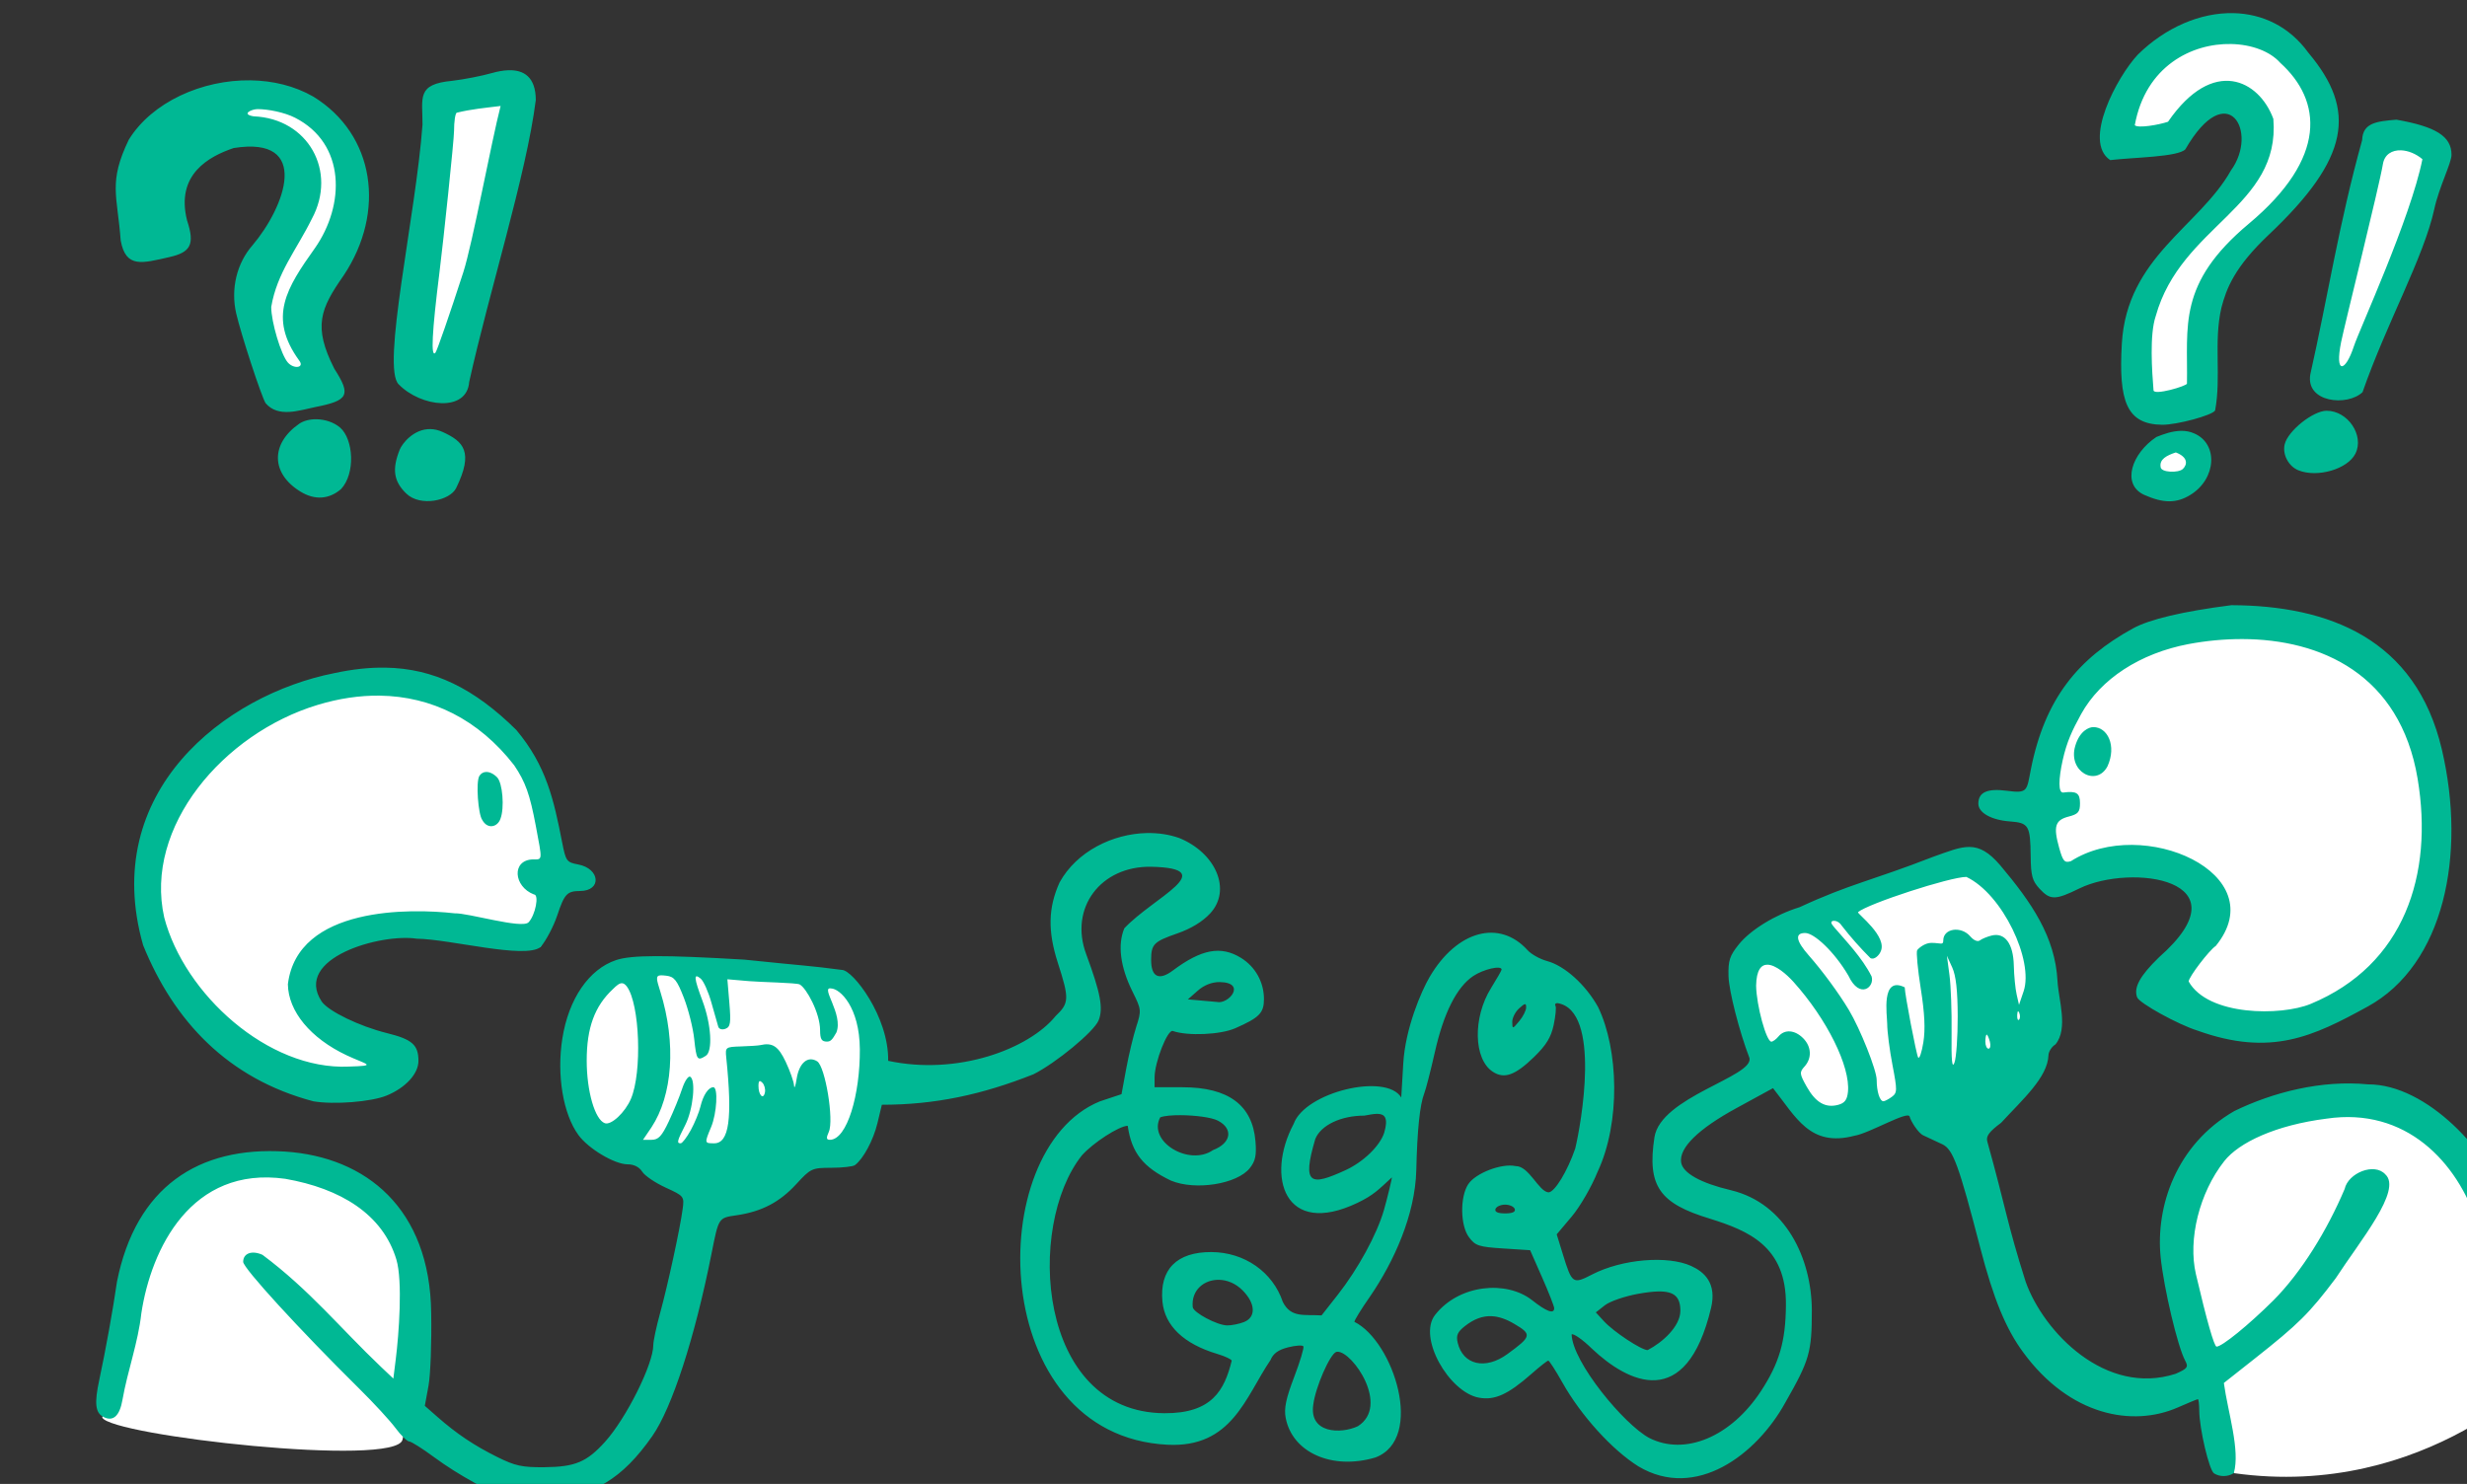 <?xml version="1.0" ?><svg height="214.862mm" viewBox="0 0 357.171 214.862" width="357.171mm" xmlns="http://www.w3.org/2000/svg">
    <rect x="0" y="0" width="357.171" height="214.862" fill="#333333" stroke="none"/>
    <path color="#000" d="m 37904.164,7002.664 c -15.683,-0.173 -31.07,6.473 -42.301,19.086 -21.141,23.742 -18.519,41.793 -18.519,41.793 l 32.705,0.975 c 0,0 13.385,-35.613 34.058,-24.391 20.673,11.222 21.863,29.351 -4.156,51.467 -26.019,22.115 -46.435,53.989 -49.146,79.926 -2.71,25.937 4.697,38.295 4.697,38.295 l 33.699,-8.537 c -2.349,-13.903 -13.01,-43.175 28.639,-90.414 41.649,-47.239 44.722,-66.997 19.877,-91.227 -11.646,-11.358 -25.715,-16.82 -39.553,-16.973 z m -930.055,32.066 -44.088,3.904 c 0,0 -13.641,147.897 -13.46,151.475 0,0 13.37,4.797 16.261,-1.951 2.891,-6.748 41.287,-153.428 41.287,-153.428 z m -137.646,5.205 c -24.312,-0.505 -45.572,13.822 -45.572,13.822 0,0 65.68,2.195 63.421,28.863 -2.258,26.669 -35.504,56.183 -26.56,83.99 8.944,27.807 21.231,37.645 35.957,28.213 0,0 -17.709,-25.286 -1.176,-58.297 16.534,-33.011 26.148,-77.834 -5.33,-92.039 -6.886,-3.107 -13.933,-4.411 -20.74,-4.553 z m 1152.787,20.192 -32.523,133.426 15.718,2.357 49.149,-127.814 z m -113.211,168.592 c -7.101,-0.087 -11.871,2.264 -17.855,15.084 8.944,12.115 14.906,6.992 24.212,5.609 9.305,-1.382 19.576,-18.878 5.102,-19.816 -4.523,-0.293 -8.231,-0.837 -11.459,-0.877 z m 41.065,97.162 c -22.004,-0.195 -44.345,4.875 -62.924,13.262 -47.564,21.469 -59.492,86.496 -44.571,132.174 38.533,-20.232 74.906,-15.463 84.87,3.4 9.964,18.863 -26.85,53.32 -26.85,53.32 0,0 39.219,36.489 98.269,8.084 59.05,-28.405 64.302,-108.803 36.176,-163.492 -17.139,-33.326 -50.645,-46.444 -84.97,-46.748 z m -1025.002,32.135 c -0.921,-0.01 -1.838,-0.01 -2.752,0.01 -57.418,0.93 -103.969,49.031 -115.37,93.346 -17.411,67.679 71.142,165.849 128.332,114.844 0,0 -60.939,-33.137 -48.273,-50.035 31.272,-41.723 130.104,-12.354 130.104,-12.354 0,0 27.858,-103.307 -49.17,-136.473 -14.668,-6.316 -29.069,-9.196 -42.871,-9.336 z m 866.855,102.867 c -4.339,0.074 -8.555,0.966 -12.371,2.512 -15.266,6.185 -54.092,17.316 -82.414,29.773 -28.6,12.614 -31.088,28.329 -10.899,70.769 11.241,28.847 33.724,38.962 47.321,35.428 13.596,-3.534 62.043,-27.786 89.187,-40.553 27.145,-12.767 14.529,-46.87 4.123,-72.094 -7.805,-18.918 -21.931,-26.058 -34.947,-25.836 z m -715.035,54.711 c -6.452,-0.01 -11.345,0.241 -13.729,0.846 -12.714,3.225 -24.986,20.718 -29.158,40.111 -1.571,54.513 21.353,57.605 36.57,58.18 15.216,0.574 90.316,2.737 103.422,2.207 13.106,-0.53 22.336,-18.288 26.067,-47.576 3.73,-29.288 -17.525,-47.312 -28.815,-48.24 -9.172,-0.754 -66.4,-5.503 -94.357,-5.527 z m 930.266,73.137 c -12.981,0.049 -27.094,2.178 -41.667,6.195 -46.632,12.855 -53.503,49.961 -53.896,70.547 -0.392,20.586 21.647,105.138 30.553,125.816 105.654,14.892 171.955,-57.637 171.955,-57.637 0,0 -29.628,-81.033 -44.844,-113.061 -10.462,-22.019 -33.544,-31.97 -62.101,-31.861 z m -1136.614,36.551 c -79.461,-0.254 -83.7,96.459 -92.929,135.631 4.336,9.885 160.703,27.443 164.027,12.096 3.324,-15.347 32.516,-136.302 -58.818,-146.967 -4.282,-0.5 -8.372,-0.747 -12.28,-0.76 z" fill="#FFFFFF" overflow="visible" paint-order="fill markers stroke" transform="translate(541.995,-2.391) matrix(0.265,0,0,0.265,-9386.432,-1202.98) translate(-3313.529,-2437.82)"/>
    <path d="m 37908.918,6993.566 c -17.875,-0.371 -36.955,7.692 -52.209,22.689 -11.185,11.953 -30.332,47.406 -15.066,57.605 13.183,-1.525 36.938,-1.668 41.056,-5.879 23.066,-39.972 40.215,-9.47 24.899,11.547 -17.182,30.609 -56.844,47.228 -59.594,94.541 -1.84,31.663 2.601,44.213 22.139,44.412 8.165,0 27.174,-5.141 28.814,-7.793 3.445,-18.262 -0.885,-37.485 3.436,-56.147 2.766,-10.625 7.236,-22.284 25.92,-39.939 44.238,-41.802 48.11,-67.851 21.654,-99.327 -10.443,-14.489 -25.277,-21.384 -41.049,-21.711 z m -1.166,16.871 c 11.183,0.242 21.244,4.012 26.791,10.273 22.843,20.639 25.906,51.899 -17.152,87.908 -39.265,32.837 -33.22,56.032 -33.811,87.366 -0.09,1.317 -18.032,6.638 -18.269,3.668 -0.825,-10.357 -2.268,-30.345 1.205,-40.549 13.856,-49.709 68.234,-59.536 64.265,-107.755 -7.746,-21.146 -32.85,-34.283 -57.552,1.568 -5.136,1.726 -16.395,3.661 -18.159,1.898 5.899,-32.448 31.333,-44.84 52.682,-44.377 z m -941.256,14.33 c -2.837,0.093 -5.907,0.663 -9.053,1.557 -5.546,1.58 -15.256,3.475 -21.576,4.211 -19.665,1.841 -16.24,9.074 -16.275,23.926 -3.6,49.579 -22.781,133.19 -12.912,142.024 12.048,12.288 37.208,15.389 38.429,-1.445 10.895,-49.296 31.24,-113.273 36.381,-154.065 -0.07,-12.471 -6.482,-16.486 -14.994,-16.207 z m -140.771,5.516 c -26.549,-0.407 -53.966,11.925 -66.602,32.436 -11.297,23.427 -6.241,30.29 -4.42,55.1 2.802,15.242 11.674,12.419 26.549,9.055 11.755,-2.632 14.038,-6.994 9.723,-19.988 -6.39,-25.222 11.983,-35.073 25.5,-39.619 42.655,-6.757 27.933,32.246 10.263,53.115 -8.652,9.841 -12.017,23.929 -8.916,37.326 2.645,11.432 13.695,45.168 16.035,48.953 6.886,8.165 18.515,3.915 27.02,2.172 18.355,-3.601 19.82,-6.518 10.541,-20.979 -11.728,-23.13 -7.664,-32.722 5.098,-50.961 23.126,-34.702 17.118,-77.042 -16.596,-97.728 -10.24,-5.878 -22.128,-8.696 -34.195,-8.881 z m 136.541,14.012 c -5.044,19.456 -15.351,75.275 -20.393,90.881 -7.495,23.173 -14.351,42.953 -15.234,43.953 -2.594,2.94 -1.875,-11.274 2.224,-43.953 2.107,-16.794 7.961,-72.306 7.961,-77.277 0,-4.971 0.649,-9.432 1.438,-9.916 8.394,-2.033 15.033,-2.571 24.004,-3.688 z m -132.809,1.713 c 5.846,0.01 14.719,1.778 20.471,4.695 27.794,14.148 27.412,47.708 10.851,71.311 -15.378,21.678 -25.795,37.655 -8.502,61.449 2.928,3.856 -2.905,4.773 -6.228,1.039 -3.744,-4.207 -9.111,-22.113 -9.111,-30.398 3.182,-18.733 13.798,-31.142 22.203,-48.164 13.984,-25.944 -2.001,-54.792 -31.834,-55.986 -7.026,-1.156 -1.085,-3.926 2.15,-3.945 z m 1168.568,5.777 c -10.739,0.912 -18.409,1.635 -18.738,11.174 -12.668,45.515 -18.729,85.412 -28.32,128.031 -2.606,15.378 20.253,17.59 28.547,9.674 13.076,-37.564 33.431,-73.662 39.181,-99.969 2.567,-11.959 9.424,-25.238 9.424,-29.705 0,-10.191 -8.655,-15.419 -30.094,-19.205 z m 2.524,16.74 c 3.81,0.142 8.087,1.822 11.672,4.842 -6.484,32.353 -34.532,93.296 -37.442,102.217 -4.689,14.371 -10.612,15.493 -6.959,-2.393 1.94,-9.499 20.769,-84.891 22.815,-97.158 0.889,-5.331 5.015,-7.691 9.914,-7.508 z m -40.647,142.299 c -7.391,0 -21.066,10.898 -22.914,18.26 -1.385,5.518 2.067,12.096 7.494,14.283 10.398,4.189 26.928,-0.66 31.147,-9.137 4.934,-9.911 -4.135,-23.406 -15.727,-23.406 z m -1098.168,4.646 c -3.572,-0.066 -7.005,0.748 -9.529,2.475 -15.757,10.957 -15.426,27.215 0.756,37.082 7.889,4.81 15.644,4.169 22.123,-1.404 8.001,-8.573 6.8,-27.229 -0.51,-33.603 -3.424,-2.924 -8.247,-4.464 -12.84,-4.549 z m 62.219,5.373 c -9.146,-0.2 -15.501,7.912 -16.846,11.305 -4.142,10.451 -3.417,17.154 3.666,23.959 7.685,7.383 23.859,3.809 27.211,-3.064 9.643,-19.774 4.062,-25.372 -7.281,-30.572 -2.381,-1.092 -4.639,-1.581 -6.75,-1.627 z m 956.658,0.959 c -5.028,-3e-4 -9.991,1.847 -13.724,3.353 -13.549,9.01 -19.185,25.837 -6.733,31.6 10.613,4.717 17.731,4.717 25.364,0 14.211,-8.783 15.287,-28 1.882,-33.602 -2.203,-0.969 -4.503,-1.351 -6.789,-1.352 z m -3.113,11.793 c 6.814,2.643 6.316,6.633 3.873,9.002 -2.456,2.382 -12.182,1.977 -12.182,-1.065 -0.717,-4.179 3.237,-6.282 8.309,-7.938 z m 30.365,83.461 c -26.606,3.424 -44.664,7.684 -53.765,12.684 -29.874,16.402 -48.106,38.193 -55.797,77.004 -2.319,11.703 -1.528,13.261 -13.065,11.73 -10.745,-1.425 -15.632,0.774 -15.632,7.033 0,4.964 7.074,8.945 17.236,9.701 10.307,0.767 11.177,2.228 11.355,19.035 0.113,10.663 0.872,13.443 4.832,17.715 5.895,6.361 8.615,6.337 21.924,-0.199 27.929,-13.588 92.131,-5.21 43.36,37.684 -10.447,10.139 -13.969,16.6 -11.938,21.895 1.227,3.199 22.444,14.894 32.926,18.15 40.265,14.463 63.342,3.13 92.93,-13.068 41.945,-22.964 54.025,-83.188 40.648,-140.397 -14.227,-60.839 -62.044,-78.778 -115.014,-78.967 z m 5.897,18.514 c 42.969,0.099 86.27,19.166 95.832,76.269 8.785,52.464 -7.286,101.847 -58.383,123.061 -16.202,6.727 -56.167,6.654 -66.697,-12.244 0,-2.384 11.32,-17.221 14.802,-19.4 32.142,-39.427 -39.97,-71.427 -79.148,-46.32 -3.471,1.066 -4.344,0.068 -6.408,-7.303 -3.27,-11.678 -2.219,-15.154 5.164,-17.066 5.261,-1.363 6.221,-2.491 6.221,-7.303 0,-5.548 -1.903,-6.768 -9.098,-5.834 -2.931,0.381 -2.588,-7.588 -0.397,-17.504 2.252,-10.191 5.252,-16.535 10.159,-25.443 10.586,-19.111 32.168,-33.155 58.677,-38.184 9.462,-1.763 19.36,-2.751 29.276,-2.728 z m -1014.463,15.615 c -8.773,-0.14 -18.007,0.879 -27.887,3.004 -59.787,11.801 -128.359,64.86 -104.449,148.684 16.796,41.371 46.18,72.848 92.959,85.256 11.289,1.949 31.778,0.326 40.217,-3.186 10.287,-4.28 17.234,-11.882 17.234,-18.855 0,-8.799 -3.382,-11.788 -17.234,-15.221 -14.925,-3.699 -31.876,-11.893 -35.604,-17.213 -15.736,-23.768 32.258,-37.368 51.883,-34.363 18.515,0.256 59.215,11.333 67.727,4.533 3.027,-3.626 7.092,-11.354 9.033,-17.174 3.96,-11.877 5.367,-13.383 12.537,-13.426 11.925,-0.069 10.977,-12.235 -1.131,-14.506 -6.237,-1.17 -6.694,-1.805 -8.697,-12.051 -4.566,-23.375 -8.685,-41.964 -25.071,-61.455 -23.029,-22.75 -45.199,-33.607 -71.517,-34.027 z m -2.975,15.305 c 28.188,0.4 53.854,12.907 73.358,38.047 6.177,9.158 8.556,15.839 11.834,33.228 3.621,19.211 3.706,18.193 -1.516,18.193 -11.927,0.288 -10.684,14.905 0.471,19.152 2.991,0 0.805,11.308 -2.944,15.232 -3.66,3.724 -32.947,-5.181 -40.388,-4.92 -23.754,-2.711 -85.863,-4.022 -91.098,38.754 0.225,14.821 12.336,29.477 32.072,38.809 10.746,5.081 17.535,5.719 1.125,6.182 -43.973,1.974 -89.785,-39.592 -100.752,-81.471 -11.152,-49.434 32.242,-100.552 83.807,-116.147 11.584,-3.52 23.001,-5.217 34.031,-5.061 z m 936.014,17.193 c -2.241,0.036 -7.333,1.93 -9.799,10.316 -4.148,14.103 11.615,22.465 17.617,11.119 5.149,-11.301 10e-4,-21.56 -7.818,-21.436 z m -878.092,24.508 c -1.46,0.073 -2.732,0.794 -3.59,2.182 -1.99,3.219 -0.66,21.04 1.59,24.041 2.883,5.281 8.337,3.93 9.928,-0.635 2.296,-5.982 1.182,-19.658 -1.848,-22.688 -2.015,-2.016 -4.202,-2.994 -6.08,-2.9 z m 361.113,33.371 c -18.551,0.382 -38.311,9.932 -47.722,26.996 -6.236,13.86 -6.511,26.615 -0.946,43.897 6.34,19.692 6.242,21.984 -1.242,29.137 -14.535,17.865 -53.312,32.628 -91.447,24.428 0.393,-24.296 -19.437,-49.664 -25.242,-49.664 -18.918,-2.494 -19.226,-2.061 -53.279,-5.619 -44.243,-2.612 -61.697,-2.555 -70.081,0.229 -14.852,4.932 -25.989,21.173 -29.416,42.898 -3.139,19.9 0.42,41.241 8.784,52.688 5.502,7.528 19.774,16.025 26.916,16.025 3.42,0 6.342,1.472 7.914,3.988 1.37,2.194 7.118,6.108 12.775,8.697 10.13,4.638 10.271,4.814 9.336,11.811 -1.433,10.715 -8.168,41.774 -12.338,56.897 -2.032,7.373 -3.689,15.181 -3.689,17.352 0.02,10.406 -14.769,40.033 -26.405,52.912 -9.936,10.998 -16.296,13.667 -32.974,13.83 -12.277,0.12 -16.057,-0.694 -25.854,-5.566 -12.676,-6.303 -22.147,-12.648 -32.652,-21.871 l -6.941,-6.094 2.011,-10.918 c 1.105,-6.005 1.764,-23.997 1.463,-39.984 -0.69,-56.782 -35.429,-85.088 -79.764,-88.019 -47.388,-3.01 -81.593,19.361 -91.904,71.123 -2.105,14.759 -6.228,37.625 -9.666,53.623 -2.733,12.707 -2.184,17.859 2.141,20.174 5.356,2.867 9.011,-0.374 10.545,-9.354 2.799,-15.889 8.517,-31.081 10.299,-47.207 5.335,-35.159 27.19,-80.658 78.619,-73.484 30.256,5.275 53.271,19.379 60.703,44.07 3.555,11.817 1.373,40.959 -0.319,54.492 l -1.322,10.59 -6.699,-6.344 c -22.451,-21.361 -38.999,-42.001 -64.766,-61.252 -5.771,-2.629 -10.58,-0.892 -10.58,3.82 0,3.406 30.67,36.917 63.389,69.262 8.002,7.912 16.937,17.616 19.855,21.567 2.919,3.95 6.283,7.237 7.475,7.309 1.192,0.071 7.336,3.953 13.656,8.625 12.937,9.564 31.597,19.825 40.219,22.117 3.16,0.84 12.869,1.138 21.576,0.662 25.095,-1.373 40.988,-10.901 57.383,-34.404 10.752,-15.414 23.178,-53.678 32.273,-99.369 4.013,-20.16 3.755,-19.764 13.791,-21.234 13.67,-2.003 23.491,-7.13 32.536,-16.988 7.897,-8.609 8.555,-8.916 19.152,-8.945 6.033,-0.016 11.833,-0.662 12.887,-1.435 4.579,-3.365 10.108,-13.654 12.336,-22.953 l 2.408,-10.053 c 29.169,0 54.749,-5.519 82.847,-16.658 12.441,-6.273 33.01,-23.274 35.538,-29.373 2.709,-6.54 1.142,-14.938 -6.77,-36.32 -9.314,-25.163 7.879,-48.196 35.594,-47.688 38.592,0.888 1.147,16.743 -14.733,33.609 -3.783,9.054 -2.219,21.135 4.483,34.639 4.839,9.748 4.895,10.283 2.037,19.152 -1.617,5.018 -4.093,15.362 -5.5,22.988 l -2.559,13.867 -11.879,3.953 c -64.31,26.334 -61.432,182.72 37.069,187.596 35.15,1.74 42.507,-26.061 56.185,-46.242 1.5,-3.619 4.263,-5.624 9.623,-6.984 4.135,-1.05 7.9,-1.296 8.364,-0.545 0.465,0.751 -1.81,8.318 -5.053,16.814 -4.453,11.664 -5.588,17.097 -4.635,22.178 3.579,19.08 25.398,28.754 49.039,21.742 27.052,-10.186 9.944,-63.49 -11.49,-74.121 0,-0.882 3.859,-7.123 8.576,-13.871 13.118,-19.133 24.613,-44.628 25.242,-68.846 0.522,-22.218 1.955,-36.009 4.385,-42.193 0.914,-2.328 3.506,-12.419 5.76,-22.426 4.828,-21.43 11.936,-35.534 20.957,-41.592 5.615,-3.77 15.515,-6.031 15.515,-3.541 0,0.457 -2.605,5.022 -5.789,10.145 -10.026,16.127 -9.543,38.789 0.969,45.678 6.253,4.097 12.239,1.962 22.518,-8.029 6.696,-6.508 9.309,-10.77 10.752,-17.535 1.049,-4.915 1.488,-9.611 0.978,-10.435 -0.51,-0.825 -0.03,-1.5 1.074,-1.5 24.22,3.83 12.811,66.77 9.719,79.469 -4.321,12.556 -11.256,23.916 -14.617,23.936 -5.356,-0.434 -10.62,-14.481 -17.932,-14.35 -7.588,-1.667 -21.916,3.813 -25.91,9.91 -4.557,6.956 -4.347,22.567 0.391,28.932 3.488,4.688 5.343,5.3 18.654,6.162 l 14.779,0.957 6.571,14.92 c 3.614,8.206 6.57,15.747 6.57,16.758 0,3.397 -4.185,1.879 -12.096,-4.387 -13.949,-10.951 -39.852,-8.71 -52.982,8.074 -9.614,12.289 7.641,42.147 23.883,45.193 8.608,1.615 15.932,-1.692 28.75,-12.975 4.535,-3.992 8.684,-7.258 9.222,-7.258 0.538,0 4.005,5.387 7.705,11.971 10.117,18.003 27.165,36.812 41.5,45.789 31.463,18.791 64.631,-6.435 80.249,-34.777 13.333,-23.341 14.531,-27.525 14.531,-50.686 -0.192,-28.198 -14.259,-58.17 -44.156,-65.392 -16.595,-3.912 -26.412,-9.405 -27.264,-15.256 -1.153,-7.923 9.361,-18.228 30.207,-29.605 l 20.006,-10.92 c 12.7,16.062 20.27,32.361 44.496,26 8.031,-1.265 29.291,-13.927 30.138,-10.459 0.57,2.351 4.604,8.929 7.458,10.262 2.852,1.333 7.524,3.513 10.382,4.848 5.868,2.742 8.988,11.253 20.741,56.582 7.209,27.802 13.947,44.206 23.451,57.094 25.441,34.724 59.753,40.951 84.431,30.158 5.661,-2.497 10.617,-4.541 11.012,-4.541 0.396,0 0.732,2.801 0.752,6.225 0.05,9.846 5.416,32.621 8.08,34.312 3.162,2.007 7.512,1.952 10.809,-0.137 3.568,-12.611 -3.251,-33.197 -5.446,-49.26 l 16.723,-13.203 c 24.114,-19.042 29.876,-24.754 44.387,-44.01 13.248,-20.372 36.464,-48.162 27.115,-56.758 -5.993,-6.621 -20.311,-0.78 -22.234,7.979 -9.59,22.68 -23.631,45.488 -38.926,60.875 -13.535,13.44 -28.053,25.25 -31.041,25.25 -1.299,0 -5.407,-14.4 -11.281,-39.549 -4.457,-19.08 1.918,-44.559 15.455,-61.768 8.018,-10.194 28.104,-19.72 55.927,-23.242 43.344,-6.406 71.485,23.695 82.446,57.529 7.334,21.838 14.39,40.932 22.361,63.199 4.359,12.186 7.729,15.32 16.469,15.32 19.384,-4.837 6.336,-17.802 -1.289,-36.387 -3.797,-9.254 -16.839,-36.218 -22.203,-53.871 -8.728,-27.223 -42.857,-64.599 -75.09,-64.525 -25.626,-2.494 -52.103,4.369 -73.084,14.576 -31.822,18.305 -43.076,52.162 -40.27,79.881 1.769,17.117 9.268,48.778 13.369,56.441 1.916,3.58 1.378,4.337 -5.138,7.229 -38.203,12.35 -72.088,-22.596 -81.975,-50.264 -10.351,-32.681 -10.713,-39.909 -20.951,-76.605 -0.828,-2.93 0.945,-5.346 7.543,-10.277 11.745,-12.738 25.348,-24.756 25.861,-36.797 0,-2.004 1.722,-4.719 3.83,-6.035 7.13,-8.561 1.635,-24.602 1.114,-34.574 -1.267,-24.251 -14.151,-42.9 -31.329,-63.316 -12.506,-14.606 -19.968,-10.487 -36.709,-4.561 -33.824,13.166 -44.955,14.589 -72.88,27.5 -13.254,4.061 -26.849,12.399 -33.27,20.406 -4.928,6.145 -5.778,8.777 -5.564,17.236 0.203,8.04 5.897,30.297 11.459,44.793 2.339,10.164 -48.535,21.21 -51.922,43.299 -4.104,26.764 2.923,36.204 30.451,44.496 20.377,6.424 41.806,14.781 41.379,47.318 -0.145,19.664 -3.617,31.587 -13.649,46.877 -16.398,24.991 -41.537,35.512 -61.058,25.553 -13.704,-7.357 -41.847,-41.284 -42.371,-56.547 1.055,-0.653 6.026,2.832 11.045,7.742 19.768,18.654 51.545,34.774 65.134,-22.189 3.234,-13.556 -3.674,-19.685 -10.81,-22.936 -12.98,-5.915 -37.854,-3.785 -54.186,4.641 -10.502,5.419 -10.985,5.087 -15.918,-10.899 l -3.41,-11.045 8.217,-9.742 c 4.537,-5.38 10.853,-16.299 14.105,-24.385 12.676,-26.961 11.479,-66.913 0.307,-90.019 -6.764,-12.214 -18.259,-22.591 -27.902,-25.188 -3.839,-1.034 -8.624,-3.699 -10.635,-5.922 -15.414,-17.043 -38.62,-10.724 -53.479,14.561 -4.678,7.957 -13.312,28.186 -14.443,47.281 l -1.103,18.637 c -8.271,-13.607 -52.577,-3.01 -58.807,14.49 -15.299,28.749 -4.999,62.175 34.918,43.064 8.842,-4.233 11.65,-7.34 18.726,-13.875 0.385,-0.356 -2.66,12.201 -4.324,17.91 -3.892,13.361 -14.125,32.111 -25.258,46.283 l -8.794,11.193 c -9.722,-0.578 -16.689,1.464 -21.176,-7.379 -5.483,-16.356 -20.957,-27.153 -39.022,-27.227 -18.95,-0.079 -28.418,9.524 -26.73,27.105 1.266,13.165 11.627,23.058 29.873,28.525 4.38,1.312 7.965,3.003 7.965,3.756 -3.981,16.144 -10.793,28.826 -36.809,28.666 -69.668,-0.428 -75.631,-102.414 -45.072,-140.838 6.062,-6.888 20.476,-16.201 25.072,-16.201 2.098,14.771 8.462,22.697 23.621,29.943 13.294,5.555 36.165,1.931 43.08,-6.826 3.069,-3.897 3.723,-6.959 3.09,-14.676 -1.619,-19.749 -14.801,-29.508 -39.853,-29.508 h -15.262 v -5.34 c 0,-8.342 7.091,-26.401 9.971,-25.395 8.116,2.834 25.996,2.05 34.076,-1.494 13.204,-5.791 15.705,-8.334 15.705,-15.969 0,-9.201 -4.704,-17.642 -12.531,-22.479 -10.971,-6.78 -21.606,-4.808 -37.252,6.908 -7.593,5.684 -11.896,3.543 -11.856,-5.891 0.04,-8.514 1.445,-9.922 14.336,-14.399 7.484,-2.599 13.739,-6.412 17.938,-10.934 11.849,-12.849 3.056,-33.029 -16.854,-41.154 -5.487,-1.972 -11.536,-2.863 -17.721,-2.736 z m 447.702,23.973 c 19.845,9.391 36.873,45.744 31.295,62.445 l -2.542,7.457 -1.302,-5.746 c -0.716,-3.16 -1.406,-10.269 -1.53,-15.799 -0.267,-11.869 -4.864,-18.103 -12.052,-16.34 -2.448,0.601 -5.365,1.799 -6.479,2.662 -1.185,0.917 -3.367,0.01 -5.248,-2.191 -4.995,-5.833 -14.75,-4.385 -14.75,2.189 0,2.855 -1.344,1.361 -6.533,1.361 -3.624,0 -7.134,3.053 -7.73,4.018 -0.598,0.965 0.287,10.407 1.962,20.982 2.14,13.516 2.559,22.241 1.409,29.367 -0.899,5.576 -2.181,9.276 -2.848,8.223 -0.976,-1.542 -7.324,-34.741 -7.324,-38.303 -13.163,-6.487 -9.586,15.218 -9.576,19.941 0,4.121 1.295,14.246 2.88,22.502 2.667,13.892 2.639,15.189 -0.367,17.404 -1.786,1.316 -3.852,2.394 -4.592,2.394 -1.993,0 -3.668,-5.311 -3.668,-11.631 0,-5.317 -8.958,-27.848 -15.232,-38.309 -5.471,-9.12 -14.398,-21.264 -21.799,-29.656 -7.142,-8.098 -7.839,-12.33 -2.033,-12.33 4.904,0 15.984,10.264 23.631,23.338 6.14,13.168 14.528,6.146 12.629,0.346 -5.234,-10.389 -14.062,-19.355 -20.139,-26.51 -1.51,-1.82 -2.807,-3.257 -0.885,-3.811 2.325,-0.25 4.05,1.517 4.744,2.641 4.925,6.351 10.047,12.1 15.643,17.699 2.386,1.299 5.016,-2.101 5.463,-3.268 4.456,-8.296 -12.833,-21.034 -12.238,-21.82 5.426,-4.643 50.363,-19.258 59.211,-19.258 z m -10.637,43.09 2.932,6.424 c 2.036,4.459 2.944,12.654 2.974,26.811 0.02,11.214 -0.773,22.544 -1.773,25.178 -1.309,3.444 -1.75,-1.127 -1.569,-16.279 0.139,-11.586 -0.38,-25.806 -1.156,-31.6 z m -98.01,4.871 c 4.449,0.07 10.309,5.095 14.192,9.393 18.279,20.33 31.135,46.274 29.765,60.066 -0.438,4.387 -1.785,6.171 -5.385,7.125 -6.927,1.836 -12.29,-1.269 -17.162,-9.938 -3.931,-6.996 -4.026,-7.865 -1.207,-10.98 4.161,-4.598 3.85,-10.914 -0.769,-15.531 -4.545,-4.545 -10.098,-4.942 -13.405,-0.957 -1.311,1.58 -3.071,2.873 -3.91,2.873 -2.76,0 -8.141,-19.706 -8.342,-30.549 0.158,-8.614 2.763,-11.556 6.223,-11.502 z m -604.492,5.801 c 0.74,0 1.686,0.077 2.844,0.213 4.355,0.511 5.863,2.406 9.631,12.098 2.456,6.32 4.995,16.446 5.642,22.502 1.223,11.463 1.671,12.113 6.318,9.174 3.91,-2.473 3.017,-17.166 -1.83,-30.123 -4.682,-12.513 -4.907,-15.341 -0.966,-12.07 1.591,1.32 4.235,7.244 5.877,13.162 1.64,5.919 3.322,11.824 3.738,13.123 0.427,1.339 2.138,1.831 3.951,1.135 2.707,-1.039 3.031,-3.211 2.115,-14.139 l -1.082,-12.91 11.842,1.02 c 6.514,0.561 25.835,0.868 27.633,1.793 3.669,1.888 11.161,15.613 11.181,25.016 0,4.881 0.815,6.225 3.729,6.225 2.045,0 2.951,-1.041 5.18,-4.998 3.91,-9.932 -8.949,-25.057 -2.967,-24.053 4.962,0.111 15.602,10.172 15.773,33.207 0.183,24.575 -6.92,49.5 -16.386,49.5 -1.932,0 -2.069,-1.024 -0.577,-4.309 2.906,-6.4 -1.929,-35.788 -6.347,-38.568 -5.1,-3.209 -9.86,0.844 -11.219,9.557 -0.641,4.106 -1.281,5.741 -1.422,3.635 -0.14,-2.107 -2.189,-7.923 -4.553,-12.926 -4.049,-8.567 -7.224,-10.645 -13.927,-9.113 -1.053,0.241 -5.793,0.557 -10.536,0.705 -8.381,0.26 -8.601,0.426 -8.023,6.014 3.451,33.491 1.565,46.92 -6.588,46.92 -5.356,0 -5.367,-0.055 -1.666,-8.912 3.122,-7.47 3.904,-21.729 1.194,-21.729 -2.671,0 -5.561,4.331 -7.032,10.543 -0.747,3.154 -3.131,8.966 -5.295,12.916 -2.165,3.95 -4.639,7.182 -5.498,7.182 -2.296,0 -1.986,-1.236 2.514,-10.057 4.271,-8.372 5.903,-24.689 2.635,-26.33 -1.049,-0.527 -3.032,2.49 -4.408,6.703 -1.374,4.213 -4.636,12.185 -7.245,17.715 -3.817,8.086 -5.661,10.055 -9.42,10.055 h -4.673 l 4.627,-6.82 c 11.419,-17.346 13.752,-45.651 4.806,-74.281 -2.041,-6.529 -2.779,-8.757 0.43,-8.771 z m 305.16,3.691 c 15.123,0.223 4.821,12.441 -1.572,10.855 l -15.772,-1.4 5.375,-4.727 c 3.49,-3.071 7.683,-4.729 11.969,-4.729 z m -326.471,0.633 c 0.888,0.048 1.752,0.608 2.668,1.855 7.033,9.618 8.359,46.821 2.184,61.31 -3.178,7.457 -10.8,14.567 -14.268,13.309 -5.415,-1.965 -9.894,-17.466 -9.894,-34.238 0,-17.887 4.345,-29.724 14.328,-39.039 1.957,-1.939 3.503,-3.278 4.982,-3.197 z m 493.241,11.443 c 0.553,-0.074 0.703,0.531 0.703,1.779 0,1.626 -1.697,4.992 -3.768,7.479 -3.668,4.402 -3.768,4.414 -3.828,0.508 -0.04,-2.207 1.658,-5.572 3.766,-7.479 1.616,-1.463 2.573,-2.214 3.127,-2.287 z m 269.517,3.908 c 0.174,0.026 0.382,0.32 0.612,0.892 0.553,1.382 0.484,3.036 -0.153,3.672 -0.636,0.636 -1.096,-0.495 -1.006,-2.514 0.06,-1.394 0.257,-2.095 0.547,-2.051 z m -17.199,12.742 c 0.404,0 1.185,1.726 1.736,3.832 0.551,2.107 0.221,3.83 -0.734,3.83 -0.955,0 -1.736,-1.724 -1.736,-3.83 0,-2.107 0.33,-3.832 0.734,-3.832 z m -670.262,25.387 c 0.324,-0.014 0.76,0.271 1.328,0.84 1.152,1.152 1.798,3.555 1.436,5.342 -0.852,4.207 -3.529,1.52 -3.529,-3.543 0,-1.762 0.226,-2.615 0.765,-2.639 z m 337.563,17.896 c 3.777,0.098 5.904,2.163 3.56,10.213 -2.292,7.22 -11.225,15.928 -21.027,20.492 -19.161,8.789 -24.168,8.382 -16.623,-17.062 3.149,-7.538 14.023,-12.684 26.809,-12.684 2.298,-0.411 4.574,-0.882 6.505,-0.953 0.266,-0.01 0.524,-0.012 0.776,-0.01 z m -107.781,0.721 c 7.79,0.037 16.926,1.156 20.427,2.967 8.591,4.443 7.295,12.328 -2.65,16.109 -12.918,9.015 -35.833,-4.593 -28.84,-17.887 2.198,-0.844 6.388,-1.212 11.063,-1.189 z m 177.373,48.881 c 2.458,0 4.828,1.078 5.267,2.394 0.526,1.579 -1.267,2.393 -5.267,2.393 -4,0 -5.792,-0.814 -5.266,-2.393 0.44,-1.317 2.808,-2.394 5.266,-2.394 z m -156.127,41.074 c 4.296,0.13 8.854,1.913 12.64,5.699 7.214,7.214 7.515,14.834 0.686,17.43 -2.702,1.027 -6.795,1.826 -9.096,1.783 -5.517,-0.112 -18.486,-7.028 -18.775,-10.014 -0.906,-9.368 6.342,-15.146 14.545,-14.899 z m 239.812,6.361 c 8.863,-0.166 12.07,3.047 12.07,10.639 -0.104,8.461 -9.707,17.186 -17.896,21.402 -3.423,0 -18.608,-10.036 -23.873,-15.777 l -4.426,-4.826 4.953,-3.897 c 2.739,-2.155 10.933,-4.965 18.334,-6.287 4.301,-0.769 7.884,-1.199 10.838,-1.254 z m -91.117,13.512 c 3.866,0.159 7.897,1.531 12.293,4.107 9.945,5.828 9.703,6.913 -3.711,16.658 -11.978,8.701 -24.197,5.861 -27.066,-6.291 -0.933,-3.957 -0.103,-5.865 3.943,-9.047 4.868,-3.83 9.57,-5.632 14.541,-5.428 z m -84.119,19.426 c 8.155,-0.09 28.721,29.497 11.117,40.682 -9.362,4.417 -26.739,3.936 -24.373,-11.76 1.132,-9.341 9.002,-27.473 12.508,-28.818 0.235,-0.066 0.485,-0.101 0.748,-0.103 z" fill="#00B894" transform="translate(541.995,-2.391) matrix(0.265,0,0,0.265,-9386.432,-1202.98) translate(-3313.529,-2437.82)"/>
</svg>